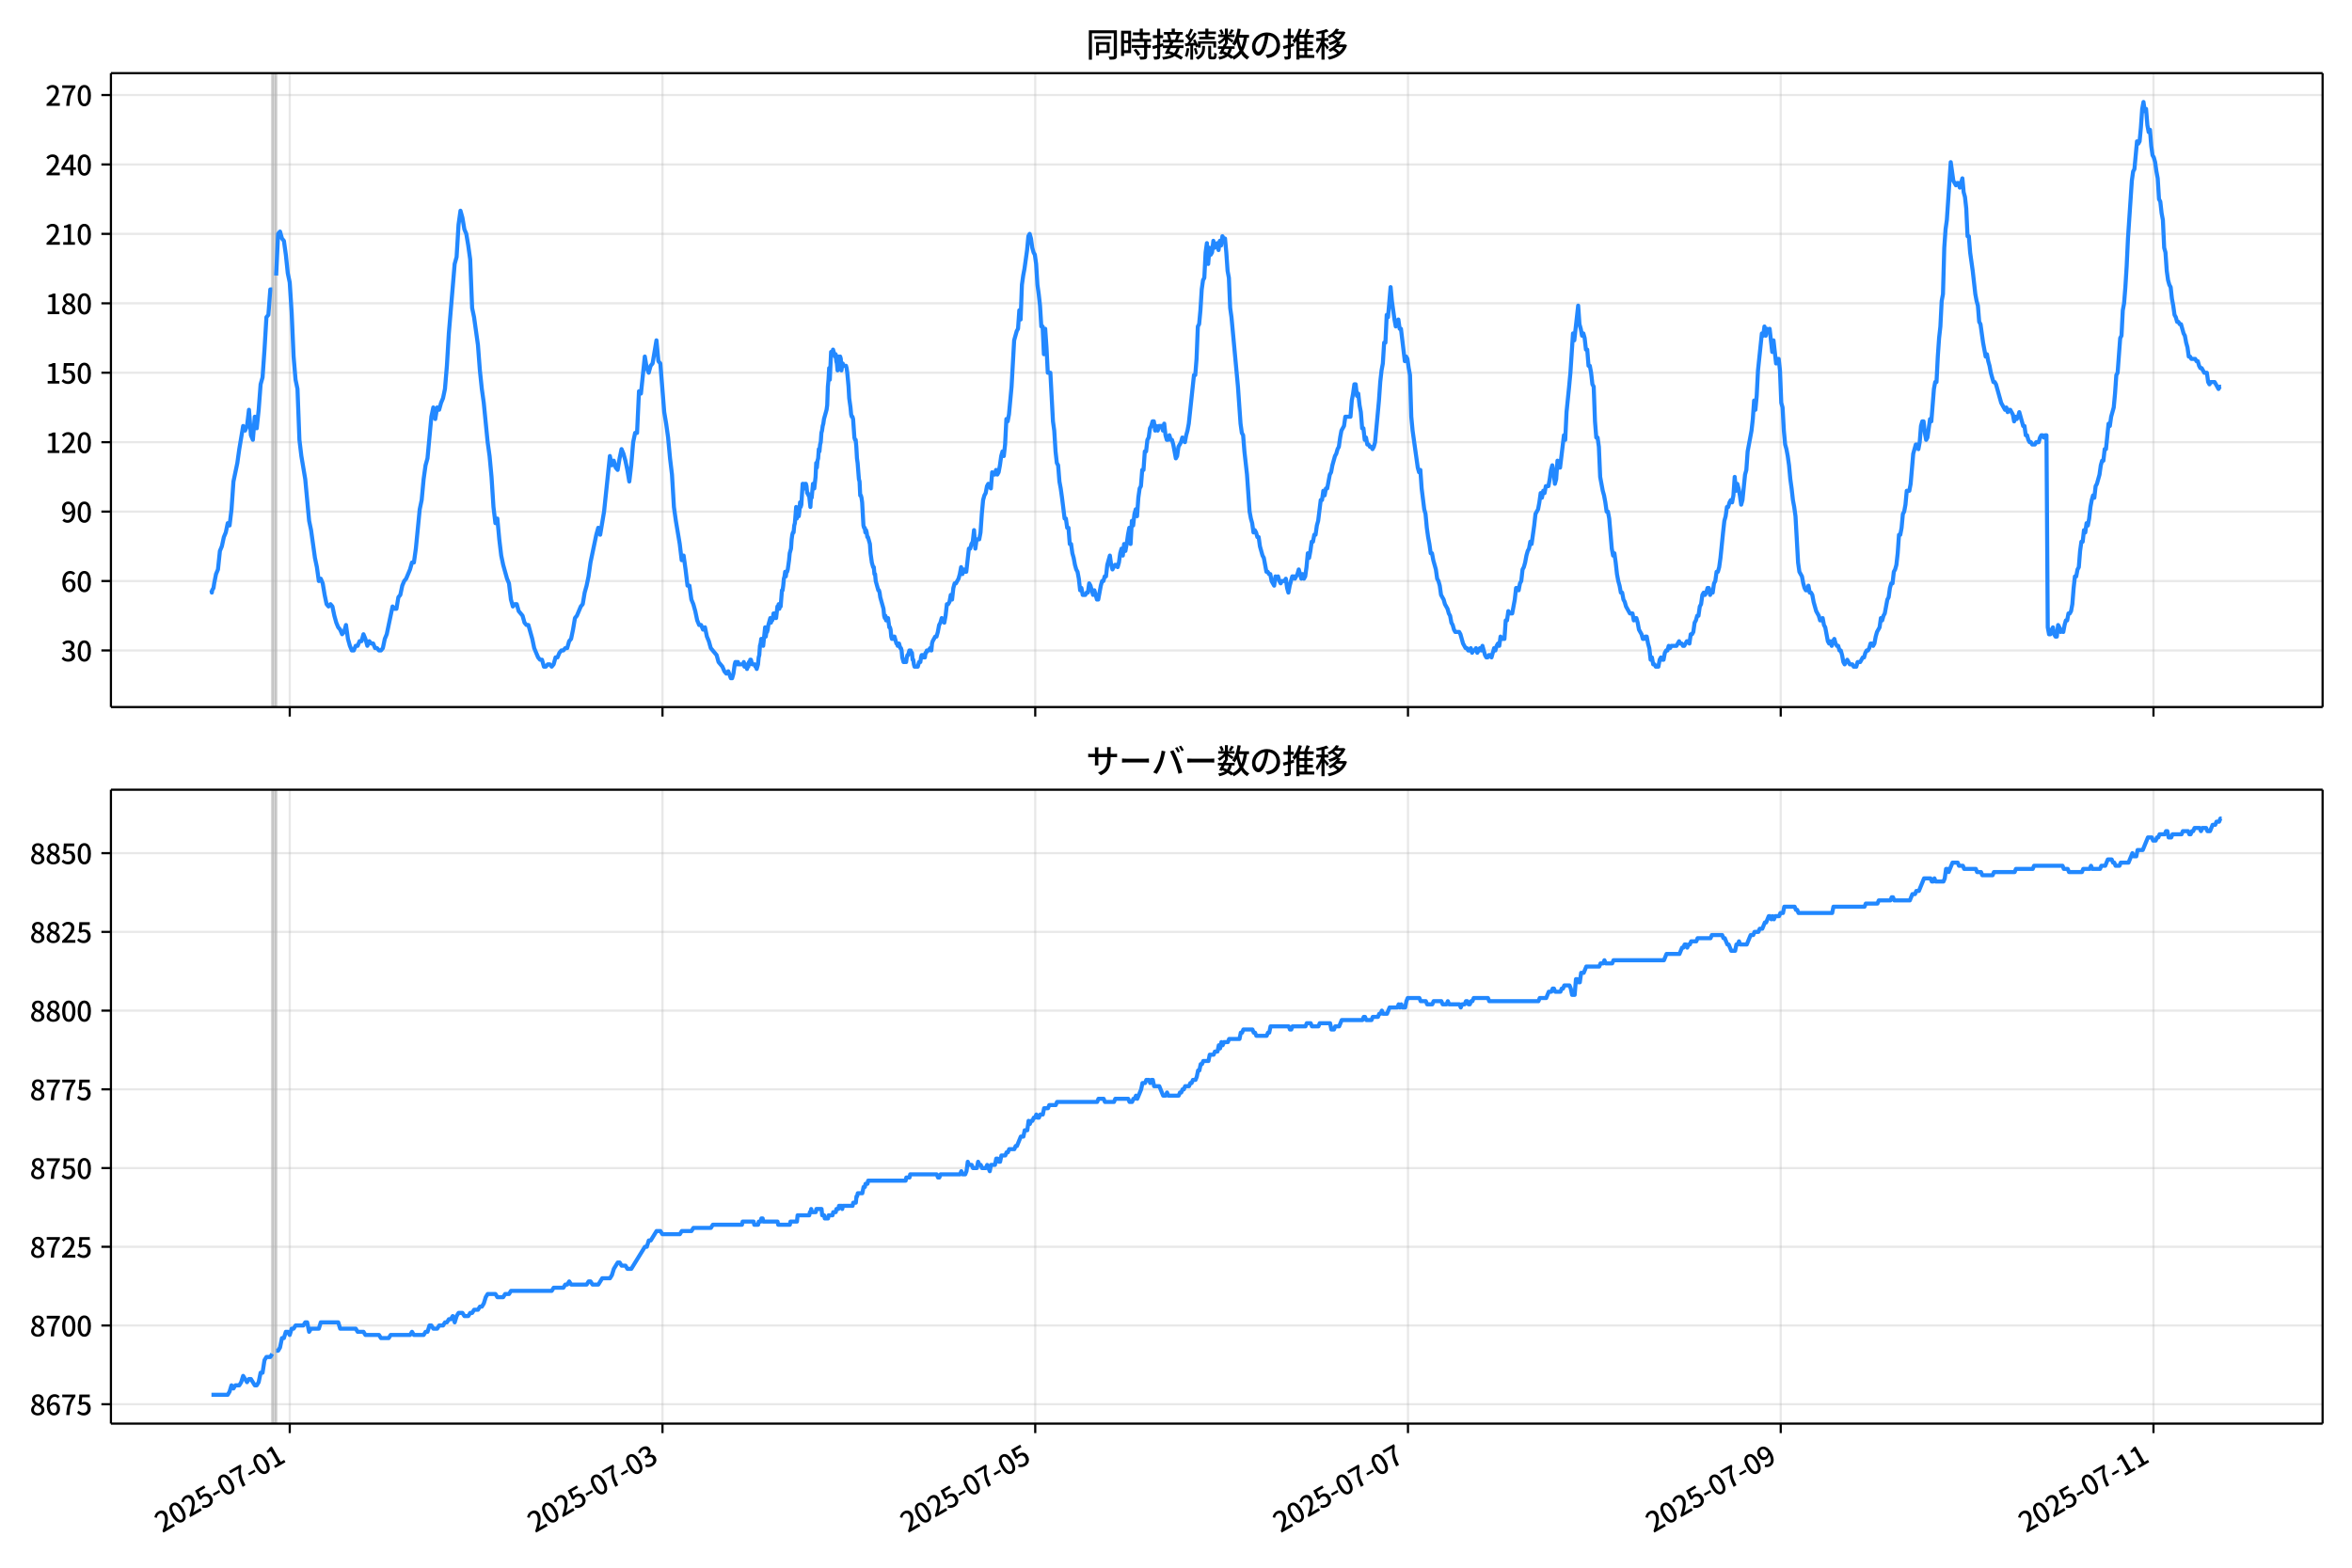 <!DOCTYPE svg  PUBLIC '-//W3C//DTD SVG 1.1//EN'  'http://www.w3.org/Graphics/SVG/1.1/DTD/svg11.dtd'>
<svg version="1.1" viewBox="0 0 864 576" xmlns="http://www.w3.org/2000/svg" xmlns:xlink="http://www.w3.org/1999/xlink">
 <defs>
  <style type="text/css">*{stroke-linejoin: round; stroke-linecap: butt}</style>
 </defs>
 <g id="aa">
  <g id="ab">
   <path d="m0 576h864v-576h-864z" fill="#fff"/>
  </g>
  <g id="ac">
   <g id="ad">
    <path d="m40.75 259.78h812.45v-232.9h-812.45z" fill="#fff"/>
   </g>
   <g id="ae">
    <path d="m100.02 259.78h1.426v-232.9h-1.426z" clip-path="url(#c)" fill="#808080" opacity=".3" stroke="#808080"/>
   </g>
   <g id="af">
    <g id="ag">
     <g id="ah">
      <path d="m106.44 259.78v-232.9" clip-path="url(#c)" fill="none" stroke="#b0b0b0" stroke-linecap="square" stroke-opacity=".3" stroke-width=".8"/>
     </g>
     <g id="ai">
      <defs>
       <path id="h" d="m0 0v3.5" stroke="#000" stroke-width=".8"/>
      </defs>
      <use x="106.437" y="259.778" stroke="#000000" stroke-width=".8" xlink:href="#h"/>
     </g>
    </g>
    <g id="aj">
     <g id="ak">
      <path d="m243.36 259.78v-232.9" clip-path="url(#c)" fill="none" stroke="#b0b0b0" stroke-linecap="square" stroke-opacity=".3" stroke-width=".8"/>
     </g>
     <g id="al">
      <use x="243.364" y="259.778" stroke="#000000" stroke-width=".8" xlink:href="#h"/>
     </g>
    </g>
    <g id="am">
     <g id="an">
      <path d="m380.29 259.78v-232.9" clip-path="url(#c)" fill="none" stroke="#b0b0b0" stroke-linecap="square" stroke-opacity=".3" stroke-width=".8"/>
     </g>
     <g id="ao">
      <use x="380.291" y="259.778" stroke="#000000" stroke-width=".8" xlink:href="#h"/>
     </g>
    </g>
    <g id="ap">
     <g id="aq">
      <path d="m517.22 259.78v-232.9" clip-path="url(#c)" fill="none" stroke="#b0b0b0" stroke-linecap="square" stroke-opacity=".3" stroke-width=".8"/>
     </g>
     <g id="ar">
      <use x="517.218" y="259.778" stroke="#000000" stroke-width=".8" xlink:href="#h"/>
     </g>
    </g>
    <g id="as">
     <g id="at">
      <path d="m654.14 259.78v-232.9" clip-path="url(#c)" fill="none" stroke="#b0b0b0" stroke-linecap="square" stroke-opacity=".3" stroke-width=".8"/>
     </g>
     <g id="au">
      <use x="654.145" y="259.778" stroke="#000000" stroke-width=".8" xlink:href="#h"/>
     </g>
    </g>
    <g id="av">
     <g id="aw">
      <path d="m791.07 259.78v-232.9" clip-path="url(#c)" fill="none" stroke="#b0b0b0" stroke-linecap="square" stroke-opacity=".3" stroke-width=".8"/>
     </g>
     <g id="ax">
      <use x="791.072" y="259.778" stroke="#000000" stroke-width=".8" xlink:href="#h"/>
     </g>
    </g>
   </g>
   <g id="ay">
    <g id="az">
     <g id="ba">
      <path d="m40.75 238.99h812.45" clip-path="url(#c)" fill="none" stroke="#b0b0b0" stroke-linecap="square" stroke-opacity=".3" stroke-width=".8"/>
     </g>
     <g id="bb">
      <defs>
       <path id="d" d="m0 0h-3.5" stroke="#000" stroke-width=".8"/>
      </defs>
      <use x="40.75" y="238.988" stroke="#000000" stroke-width=".8" xlink:href="#d"/>
     </g>
     <g id="bc">
      <!-- 30 -->
      <g transform="translate(22.35 242.97) scale(.1 -.1)">
       <defs>
        <path id="q" transform="scale(.016)" d="m1715-90q-371 0-656 90t-503 240q-217 150-377 323l359 474q211-205 479-359 269-153 634-153 269 0 467 92 199 93 311 266t112 423q0 256-125 451t-429 300q-304 106-835 106v551q467 0 732 105 266 106 384 291 119 186 119 423 0 307-192 489-192 183-531 183-269 0-503-119-233-118-438-316l-384 460q282 256 614 413 333 157 737 157 422 0 748-144 327-144 512-413 186-269 186-659 0-403-221-685-221-281-592-422v-26q269-70 490-227t349-400 128-557q0-422-215-726-214-304-573-468-358-163-787-163z"/>
        <path id="a" transform="scale(.016)" d="m1830-90q-460 0-806 275-346 276-535 823-188 547-188 1366 0 820 188 1357 189 538 535 803 346 266 806 266 461 0 800-269 340-269 528-803 189-534 189-1354 0-819-189-1366-188-547-528-823-339-275-800-275zm0 589q237 0 422 185 186 186 288 599 103 413 103 1091 0 679-103 1082-102 403-288 582-185 180-422 180-236 0-422-180-186-179-292-582-105-403-105-1082 0-678 105-1091 106-413 292-599 186-185 422-185z"/>
       </defs>
       <use xlink:href="#q"/>
       <use transform="translate(57)" xlink:href="#a"/>
      </g>
     </g>
    </g>
    <g id="bd">
     <g id="be">
      <path d="m40.75 213.48h812.45" clip-path="url(#c)" fill="none" stroke="#b0b0b0" stroke-linecap="square" stroke-opacity=".3" stroke-width=".8"/>
     </g>
     <g id="bf">
      <use x="40.75" y="213.479" stroke="#000000" stroke-width=".8" xlink:href="#d"/>
     </g>
     <g id="bg">
      <!-- 60 -->
      <g transform="translate(22.35 217.46) scale(.1 -.1)">
       <defs>
        <path id="p" transform="scale(.016)" d="m1971-90q-339 0-634 144-294 144-518 435-224 292-352 733-128 442-128 1044 0 678 147 1161 148 483 397 784 250 301 570 445t665 144q397 0 688-147 292-147 490-359l-403-448q-128 154-327 253-198 99-409 99-307 0-567-182-259-182-413-605-153-422-153-1145 0-608 115-1002t326-589q212-195 493-195 212 0 375 121 163 122 259 343t96 522q0 300-90 511-89 212-259 320-169 109-419 109-211 0-451-134t-458-461l-25 538q134 192 313 323t374 201q196 71 375 71 397 0 694-163 298-163 467-490 170-326 170-825 0-468-195-817-195-348-512-544-317-195-701-195z"/>
       </defs>
       <use xlink:href="#p"/>
       <use transform="translate(57)" xlink:href="#a"/>
      </g>
     </g>
    </g>
    <g id="bh">
     <g id="bi">
      <path d="m40.75 187.97h812.45" clip-path="url(#c)" fill="none" stroke="#b0b0b0" stroke-linecap="square" stroke-opacity=".3" stroke-width=".8"/>
     </g>
     <g id="bj">
      <use x="40.75" y="187.97" stroke="#000000" stroke-width=".8" xlink:href="#d"/>
     </g>
     <g id="bk">
      <!-- 90 -->
      <g transform="translate(22.35 191.95) scale(.1 -.1)">
       <defs>
        <path id="o" transform="scale(.016)" d="m1562-90q-410 0-708 150-297 151-502 356l403 461q141-160 346-256t422-96q224 0 425 102 202 103 352 333 151 230 237 614 87 384 87 941 0 589-115 970t-323 563-496 182q-205 0-372-118-166-118-262-336t-96-525q0-301 86-512 87-211 259-323 173-112 417-112 224 0 460 141 237 141 448 461l32-544q-134-180-313-314t-371-208-384-74q-391 0-689 166-297 167-467 496-169 330-169 823 0 467 195 816t515 541 698 192q339 0 636-138 298-137 519-419 221-281 349-710t128-1018q0-691-141-1187t-391-807q-249-310-563-461-313-150-652-150z"/>
       </defs>
       <use xlink:href="#o"/>
       <use transform="translate(57)" xlink:href="#a"/>
      </g>
     </g>
    </g>
    <g id="bl">
     <g id="bm">
      <path d="m40.75 162.46h812.45" clip-path="url(#c)" fill="none" stroke="#b0b0b0" stroke-linecap="square" stroke-opacity=".3" stroke-width=".8"/>
     </g>
     <g id="bn">
      <use x="40.75" y="162.461" stroke="#000000" stroke-width=".8" xlink:href="#d"/>
     </g>
     <g id="bo">
      <!-- 120 -->
      <g transform="translate(16.65 166.45) scale(.1 -.1)">
       <defs>
        <path id="k" transform="scale(.016)" d="m544 0v608h1037v3277h-845v467q333 58 579 147 247 90 451 218h557v-4109h915v-608h-2694z"/>
        <path id="b" transform="scale(.016)" d="m282 0v429q697 621 1164 1136 468 515 701 956 234 442 234 826 0 256-87 451-86 196-262 301-176 106-445 106-275 0-506-151-230-150-422-368l-416 410q301 333 637 518 336 186 803 186 429 0 749-176t496-493 176-745q0-455-224-919t-615-935q-390-470-889-950 186 20 394 36t374 16h1184v-634h-3046z"/>
       </defs>
       <use xlink:href="#k"/>
       <use transform="translate(57)" xlink:href="#b"/>
       <use transform="translate(114)" xlink:href="#a"/>
      </g>
     </g>
    </g>
    <g id="bp">
     <g id="bq">
      <path d="m40.75 136.95h812.45" clip-path="url(#c)" fill="none" stroke="#b0b0b0" stroke-linecap="square" stroke-opacity=".3" stroke-width=".8"/>
     </g>
     <g id="br">
      <use x="40.75" y="136.952" stroke="#000000" stroke-width=".8" xlink:href="#d"/>
     </g>
     <g id="bs">
      <!-- 150 -->
      <g transform="translate(16.65 140.94) scale(.1 -.1)">
       <defs>
        <path id="g" transform="scale(.016)" d="m1715-90q-365 0-653 90t-506 237q-217 147-383 307l352 480q134-134 294-246t361-183q202-70 452-70 262 0 473 118 212 119 333 346 122 227 122 541 0 460-247 716-246 256-649 256-224 0-384-64t-365-198l-365 237 141 2240h2387v-627h-1747l-109-1204q154 77 307 118 154 42 340 42 397 0 723-160t518-490q192-329 192-847 0-519-224-887t-586-560q-361-192-777-192z"/>
       </defs>
       <use xlink:href="#k"/>
       <use transform="translate(57)" xlink:href="#g"/>
       <use transform="translate(114)" xlink:href="#a"/>
      </g>
     </g>
    </g>
    <g id="bt">
     <g id="bu">
      <path d="m40.75 111.44h812.45" clip-path="url(#c)" fill="none" stroke="#b0b0b0" stroke-linecap="square" stroke-opacity=".3" stroke-width=".8"/>
     </g>
     <g id="bv">
      <use x="40.75" y="111.443" stroke="#000000" stroke-width=".8" xlink:href="#d"/>
     </g>
     <g id="bw">
      <!-- 180 -->
      <g transform="translate(16.65 115.43) scale(.1 -.1)">
       <defs>
        <path id="i" transform="scale(.016)" d="m1830-90q-441 0-787 163-345 164-547 448-202 285-202 650 0 314 122 557t314 419 403 291v32q-256 186-442 458-185 272-185 643 0 365 176 640t480 425q304 151 694 151 410 0 704-160t457-439q164-278 164-649 0-237-96-448t-234-381q-137-169-291-278v-32q218-115 397-285 179-169 288-406t109-557q0-346-189-628-189-281-532-448-342-166-803-166zm314 2708q205 198 310 419 106 221 106 464 0 211-83 384t-247 272q-163 99-393 99-288 0-480-183-192-182-192-502 0-256 134-429 135-172 359-294t486-230zm-294-2170q236 0 418 89 183 90 285 253 103 164 103 388 0 211-90 367-89 157-246 272-157 116-368 215t-454 195q-244-173-398-426-153-252-153-553 0-237 118-416 119-179 324-282 205-102 461-102z"/>
       </defs>
       <use xlink:href="#k"/>
       <use transform="translate(57)" xlink:href="#i"/>
       <use transform="translate(114)" xlink:href="#a"/>
      </g>
     </g>
    </g>
    <g id="bx">
     <g id="by">
      <path d="m40.75 85.933h812.45" clip-path="url(#c)" fill="none" stroke="#b0b0b0" stroke-linecap="square" stroke-opacity=".3" stroke-width=".8"/>
     </g>
     <g id="bz">
      <use x="40.75" y="85.933" stroke="#000000" stroke-width=".8" xlink:href="#d"/>
     </g>
     <g id="ca">
      <!-- 210 -->
      <g transform="translate(16.65 89.919) scale(.1 -.1)">
       <use xlink:href="#b"/>
       <use transform="translate(57)" xlink:href="#k"/>
       <use transform="translate(114)" xlink:href="#a"/>
      </g>
     </g>
    </g>
    <g id="cb">
     <g id="cc">
      <path d="m40.75 60.424h812.45" clip-path="url(#c)" fill="none" stroke="#b0b0b0" stroke-linecap="square" stroke-opacity=".3" stroke-width=".8"/>
     </g>
     <g id="cd">
      <use x="40.75" y="60.424" stroke="#000000" stroke-width=".8" xlink:href="#d"/>
     </g>
     <g id="ce">
      <!-- 240 -->
      <g transform="translate(16.65 64.41) scale(.1 -.1)">
       <defs>
        <path id="x" transform="scale(.016)" d="m2170 0v3072q0 192 12 457 13 266 20 458h-26q-90-179-183-365-92-185-195-364l-921-1415h2579v-576h-3328v493l1875 2957h858v-4717h-691z"/>
       </defs>
       <use xlink:href="#b"/>
       <use transform="translate(57)" xlink:href="#x"/>
       <use transform="translate(114)" xlink:href="#a"/>
      </g>
     </g>
    </g>
    <g id="cf">
     <g id="cg">
      <path d="m40.75 34.915h812.45" clip-path="url(#c)" fill="none" stroke="#b0b0b0" stroke-linecap="square" stroke-opacity=".3" stroke-width=".8"/>
     </g>
     <g id="ch">
      <use x="40.75" y="34.915" stroke="#000000" stroke-width=".8" xlink:href="#d"/>
     </g>
     <g id="ci">
      <!-- 270 -->
      <g transform="translate(16.65 38.901) scale(.1 -.1)">
       <defs>
        <path id="f" transform="scale(.016)" d="m1235 0q32 646 109 1187t224 1024 384 941 576 938h-2208v627h3027v-455q-409-512-665-989-256-476-397-969t-205-1053-90-1251h-755z"/>
       </defs>
       <use xlink:href="#b"/>
       <use transform="translate(57)" xlink:href="#f"/>
       <use transform="translate(114)" xlink:href="#a"/>
      </g>
     </g>
    </g>
   </g>
   <g id="cj">
    <path d="m77.68 216.88.136.85.12-.85.494-.85.252-1.701.673-3.401.712-1.701.716-6.802.712-1.701.739-3.401.71-1.701.715-3.401.672.85.713-5.952.713-10.204 1.426-6.802.713-5.102 1.426-8.503.713 1.701.713-1.701.713-5.952.713 9.353.713 1.701.713-8.503.713 4.252.713-6.802.713-9.353.713-2.551.713-10.204.713-11.904.713-.85.713-9.353h.713m1.426-5.102.713-15.305.713-.85.713 2.551.713.85.713 5.102.713 6.802.713 3.401.713 11.054.713 16.156.713 8.503.713 3.401.713 18.707.713 5.952 1.426 8.503 1.426 15.305.713 3.401 1.426 10.204.713 3.401.713 5.102.713-.85.713 1.701.713 4.252.713 3.401.713.85.713-.85.713.85.713 3.401.713 2.551.713 1.701.713.85.713 1.701.713-.85.713-2.551.713 5.102.713 2.551.713 1.701h.713l.713-1.701h.713l.713-1.701h.713l.713-2.551.713 1.701.713 2.551.713-1.701.713.85h.713l.713 1.701h.713l.713.85h.713l.713-.85.713-3.401.713-1.701 2.139-10.204.713.85h.713l.713-4.252.713-.85.713-3.401.713-1.701.713-.85 1.426-3.401.713-2.551h.713l.713-5.102 1.426-14.455.713-3.401.713-7.653.713-5.102.713-2.551 1.426-15.305.713-3.401.713 4.252.713-4.252.713.85.713-2.551.713-1.701.713-3.401.713-8.503.713-11.904 2.139-25.509.713-2.551.713-11.904.713-5.102.713 2.551.713 4.252.713 1.701.713 4.252.713 5.102.713 17.856.713 3.401 1.426 10.204.713 9.353.713 6.802.713 5.102 1.426 14.455.713 5.102.713 7.653.713 11.054.713 5.952.713-1.701.713 7.653.713 5.952.713 3.401 1.426 5.102.713 1.701.713 5.952.713 2.551.713-.85h.713l.713 2.551 1.426 1.701.713 2.551.713.85h.713l1.426 5.102.713 3.401 1.426 3.401.713.85h.713l.713 2.551h.713l.713-.85h.713l.713.85.713-.85.713-2.551h.713l.713-1.701.713-.85h.713l.713-.85h.713l.713-2.551.713-.85.713-3.401.713-4.252.713-.85 1.426-3.401.713-.85.713-4.252.713-2.551.713-3.401.713-5.102 2.139-10.204.713-2.551.713 2.551 1.426-8.503 2.139-20.407.713 3.401.713-1.701.713 2.551.713.85.713-4.252.713-3.401.713 1.701.713 2.551.713 3.401.713 4.252.713-5.952.713-8.503.713-3.401h.713l.713-15.305.713.85 1.426-13.605.713 4.252.713 1.701.713-2.551.713-.85 1.426-8.503.713 7.653.713.85 1.426 17.856.713 4.252.713 5.102.713 7.653.713 5.952.713 11.904.713 5.102 1.426 8.503.713 5.952.713-1.701.713 5.102.713 5.952h.713l.713 5.102.713 1.701.713 2.551.713 3.401.713 1.701h.713l.713 1.701.713-.85.713 3.401.713 1.701.713 2.551 2.139 2.551.713 2.551 1.426 1.701.713 1.701.713.85.713-.85.951 2.551h.475l.475-1.701.475-3.401.238-.85h.475l.238.85.238-.85.238.85h1.664l.238-.85.238 1.701h.238l.238-.85.475 1.701.238-.85h.238l.238-1.701.238.85.238-1.701h.238l.475 1.701h.951l.238.85h.238l.238.85.475-1.701.238-2.551.238-.85.238-3.401.238-.85.238-1.701h.475l.238 2.551.713-6.802.238 3.401.238-1.701h.238l.238-.85.238-1.701.713-2.551.238 1.701.238-.85h.238l.238-.85.238-1.701h.475l.238 1.701h.238l.475-4.252h.238l.238-.85.238 1.701.238-1.701.238.85.475-5.952h.238l.238-1.701.238-2.551.238-.85.238-1.701.238 1.701.238-1.701h.238l.238-.85.475-3.401.238-2.551.475-1.701.238-3.401.238-1.701.238-.85h.238l.238-2.551.238-.85.475-5.952.238 4.252.238-2.551h.238l.238 1.701.238-1.701.238-3.401.238 1.701.238-.85.475-7.653h.238l.475 1.701.238-1.701h.238l.238.85.238 2.551h.238l.238.85h.238l.475 4.252.238-4.252.238.85.475-5.102.475 1.701.475-4.252.238-5.102.238 1.701.238-2.551.238-.85.238-3.401.238.85.238-2.551.238-.85.238-3.401.238-.85.238-1.701.238-.85.238-1.701.951-3.401.238-1.701.238-6.802.238-2.551.238-4.252.238 4.252.475-10.204h.238l.238.85.238-1.701.713 2.551.238-.85.238 2.551.238.85.238 2.551.238-5.102.238 1.701.238.85.238-2.551.238.85.238 4.252.238-1.701.238-.85.238.85h.951l.238.85.238 1.701.475 5.102.238 4.252.475 3.401.238 2.551.238.85h.238l.238.85.475 6.802.238.85h.238l.238 2.551.238 4.252.238 1.701.475 5.952.238.85.238 5.102h.238l.238.85.238 1.701.475 8.503.238.85h.238l.238 1.701.238-.85.238.85.238 1.701h.238l.713 2.551.238 3.401.475 3.401.475 1.701h.238l.238 2.551h.238l.238 2.551.951 3.401h.238l.238.85.238 1.701 1.189 4.252.238 2.551.238.85.238-.85.238 1.701.238-.85h.475l.475 3.401h.238l.238.85.238 2.551.238.85h.475l.238-.85h.238l.713 2.551h.238l.238.85.238-.85h.238l.475 1.701h.238l.238.85.238 2.551.475 1.701h.475l.238-.85.238.85.238-1.701.238-.85h.238l.475-1.701.238.85.238-.85.238.85h.238l.238 2.551h.238l.238 1.701.238.85h1.189l.475-1.701h.475l.238-1.701.238-.85h.475l.238.85h.475l.238-1.701h.238l.238-.85h.713l.475-.85.475.85.238-2.551.238-.85.951-1.701h.475l.475-1.701.475-2.551.475-.85.475-1.701.951 1.701.475-2.551.475-4.252h.475l.475-.85.475-2.551.475 1.701.475-4.252.475-1.701h.475l.951-1.701.475-1.701.475-2.551.475 2.551.475-1.701.475.85h.475l.951-8.503h.475l.475-1.701.475-.85.475-4.252.475 6.802.475-3.401h.951l.475-2.551.475-6.802.475-5.102.475-1.701.475-.85.475-2.551.475-.85.951 1.701.475-5.952.475.85h.475l.475-1.701.475 1.701.475-.85.475-2.551.475-3.401.475-1.701.475 1.701.475-4.252.475-9.353.475.85.475-2.551.951-10.204.951-17.006.951-3.401.475-.85.475-6.802.475 3.401.475-12.755.475-3.401.475-2.551.951-6.802.475-5.102.475-.85.475 1.701.475 3.401.475 1.701.475.85.475 3.401.475 7.653.475 3.401.475 4.252.475 7.653h.475l.475 10.204.475-9.353.475 6.802.475 9.353h.951l.951 17.856.475 3.401.475 7.653.475 4.252.475.85.475 5.952.475 2.551.475 3.401.951 7.653h.475l.475 3.401h.475l.475 5.952h.475l.475 3.401.475 1.701.475 2.551.475 1.701.475.85.475 2.551.475 4.252.475-.85.475 2.551h.951l.475-.85h.475l.475-3.401.475.85.951 3.401.475-1.701.951 3.401h.475l.951-5.102.475-1.701h.475l.475-1.701h.475l.475-4.252.951-3.401.475 3.401.475 1.701.951-1.701h.475l.475.85.475-1.701.475-3.401.475-1.701.475 2.551.475-4.252.475 2.551.475-2.551.475-3.401.475-2.551.475 5.952.475-8.503.475 1.701.475-4.252.475-1.701.475 2.551.475-6.802.475-3.401.475-.85.475-5.952h.475l.475-6.802h.475l.475-4.252.475-.85.475-3.401.475-.85.475-1.701h.475l.475 3.401.475-1.701.475 1.701.475-1.701h.951l.475 1.701.475-2.551.475 4.252.475 1.701h.475l.475-1.701.475 1.701h.475l.475 1.701.951 5.102.475-.85.475-3.401.951-1.701.475-1.701.951 1.701.475-2.551.475-1.701.475-2.551 1.902-17.856h.475l.475-5.952.475-11.904.475-.85.475-5.102.475-7.653.475-3.401.475-.85.475-9.353.475-3.401.475 7.653.475-5.952.475 2.551.475-.85.475-4.252.475 2.551.951-1.701.475 2.551.475-3.401.475 1.701.475-3.401.475.85h.475l.475 5.102.475 6.802.475 2.551.475 11.054.475 3.401 2.377 25.509.951 13.605.475 3.401.475.85.475 5.952.951 8.503.951 13.605.475 2.551.475 1.701.475 3.401.475-.85.475.85.475 1.701h.475l.475 3.401.951 3.401.475.85.951 5.102h.475l.475.85h.475l.475 2.551.951 1.701.475-3.401.475.85.475-.85.475 1.701.475.85.475-.85h.951l.475-.85.475 3.401.475 1.701.475-2.551.951-3.401h.475l.475.85.951-1.701.475-1.701.951 3.401.475-1.701.475 1.701.475-.85.475-3.401.475-5.102.475 1.701.475-2.551.475-3.401h.475l.475-2.551h.475l.475-3.401.475-1.701.951-7.653h.475l.475-3.401.475 1.701.475-2.551h.475l.951-5.102.475-.85.475-2.551.951-3.401.475-.85.475-1.701.475-.85.475-3.401.475-2.551.951-1.701.475-3.401h1.902l.475-5.952.475-2.551.475-3.401h.475l.475 4.252.475-.85.475 4.252.475 2.551.475 5.952h.475l.475 4.252.475-.85.475 2.551h.475l.475.85h.475l.475.85.475-.85.475-1.701 1.426-15.305.475-6.802.475-4.252.475-2.551.475-7.653h.475l.475-10.204.475.85.951-11.054.475 5.102.951 6.802.475 2.551.475-.85.475-1.701.475 3.401h.475l1.426 11.904.475-1.701.475.85.475 3.401.475 2.551.475 15.305.475 5.102 1.902 13.605.475 1.701.475-.85.475 6.802.951 7.653.475 1.701.475 5.102.475 3.401.475 2.551.475 3.401h.475l.475 2.551.951 3.401.475 3.401.475.85.475 1.701.475 3.401.951 1.701.475 1.701.951 1.701.475 1.701.475.85.475 2.551.475.85.475 1.701.475.85h1.426l.475.85.951 3.401.951 1.701h.475l.475.85h.475l.475-.85.475 1.701.475-.85h.475l.475-.85.475 1.701.951-1.701.475.85.475-1.701.951 3.401.475.85h.475l.475-.85h.475l.475.85.951-3.401.475.85.475-1.701.475-.85.475.85.475-3.401.475.85h.951l.475-6.802h.475l.475-3.401.475.85h.951l.951-5.102.475-4.252h.475l.475.85.475-2.551.475-.85.475-4.252.475-.85.475-1.701.475-2.551.475-1.701.475-.85.475-2.551.475.85.951-6.802.475-4.252.951-1.701.475-2.551.475-3.401.475 1.701.475-2.551.475.85.475-2.551h.951l.475-2.551.475-3.401.475-1.701.475 2.551.475 4.252.475-1.701.475-6.802.475 2.551h.475l1.426-11.904.475 1.701.475-10.204.951-9.353.475-5.102.951-14.455.475 2.551 1.426-12.755.475 6.802.475 1.701.475 2.551.475-.85.475 1.701.475 4.252h.475l.475 5.952h.475l.475 2.551.475 4.252.475.85.475 12.755.475 5.952h.475l.475 3.401.475 11.054.951 5.102.475 1.701.475 2.551.475 3.401h.475l.475 2.551.951 11.054.475 2.551.475-.85.475 3.401.475 4.252.475 2.551.475 1.701.475 2.551h.475l.475 2.551.475.85.475 1.701 1.426 2.551h.951l.475 2.551.475-.85h.475l.475 1.701.475 2.551.951 1.701.475 1.701h.475l.475-.85h.475l.475 2.551.475 1.701.475 4.252.475-.85.475 2.551h.475l.475.85h.951l.475-2.551.475-.85.475.85h.475l.475-2.551.475-.85h.475l.475-1.701.475.85.475-.85h1.902l.951-1.701.475.85h.475l.475.85h.475l.951-1.701h.475l.475.85.475-3.401h.475l.475-.85.475-3.401.475-.85.475-1.701h.475l.475-3.401.475-.85.475-3.401.475-.85.475.85.475-.85.475-1.701h.475l.475 2.551.475-1.701.475.85.475-3.401.475-.85.475-3.401h.475l.475-1.701.475-3.401.951-9.353.475-4.252.475-1.701.475-3.401h.475l.475-1.701.475-.85.475.85.475-2.551.475-6.802.475 5.102.475-2.551.475 1.701.475 2.551.475 3.401.475-1.701.951-9.353.475-1.701.475-6.802 1.426-7.653.475-4.252.475-6.802.475 3.401.475-5.102.475-9.353 1.426-13.605.475.85.475-3.401.475 3.401.475-2.551.475.85.475-.85.951 8.503.475-4.252.951 8.503.475-1.701h.475l.475 4.252.475 11.904.475 1.701.475 8.503.475 5.102.475 1.701.475 2.551.475 3.401.475 5.102.475 3.401.475 4.252.475 2.551.475 3.401.951 17.006.475 3.401.951 1.701.475 2.551.475 1.701.475.85h.475l.475-1.701.475 2.551h.475l.475.85.475 2.551.951 3.401.951 1.701.475 1.701h.475l.475-.85.475 2.551.475.85.951 5.102.475.85.475-.85.475 1.701.475-1.701.475-.85.475 1.701.475.85h.475l.475 1.701h.475l.475 1.701.475 2.551.475.85.951-1.701.951 1.701h.951l.475.85h.951l.475-1.701h.951l.951-1.701h.475l.475-1.701.475-.85h.475l.475-.85.475-1.701h.475l.475.85.475-.85.475-2.551.475-1.701.951-1.701.475-3.401.475.85.475-1.701.475-.85.951-5.102.475-.85.475-3.401.475-1.701h.475l.475-4.252.475-.85.475-1.701.475-4.252.475-6.802h.475l.475-2.551.475-5.102.475-.85.475-2.551.475-5.102h.951l.475-2.551.951-11.054.951-3.401h.475l.475 1.701.475-2.551.475-5.952.475-1.701h.475l.475 4.252.475 2.551.475-.85.951-6.802.475.85.951-11.904.475-2.551h.475l.475-9.353.475-6.802.475-4.252.475-9.353.475-2.551.475-17.006.475-6.802.475-3.401 1.426-21.258.951 6.802.951 1.701.475-.85h.475l.475 1.701.951-3.401.475 5.102.475 1.701.475 4.252.475 10.204h.475l.475 5.952.951 6.802.951 8.503.475 2.551.475 1.701.475 5.952.475.85.951 6.802.951 5.102.475-.85.475 2.551.475 1.701.475 2.551.951 3.401h.475l.475.85 1.902 6.802 1.426 2.551.475-.85.475 1.701.475-.85h.475l.951 1.701.475 2.551.475-1.701.475.85.475-.85.475-1.701 1.426 5.102h.475l.475 3.401h.475l.475 1.701.475.85h.475l.475.85h.951l.475-.85h.951l.475-1.701.475-.85h.475l.475.85.475-.85h.475l.475 70.575.475 2.551h.475l.475-1.701.475-.85.475 2.551.475.85h.475l.475-4.252.475.85.475 1.701.475-.85.475.85.475-2.551.475-1.701h.475l.475-2.551h.475l.475-.85.475-2.551.475-5.952.475-4.252h.475l.475-2.551.475-.85.475-5.952.475-3.401h.475l.475-4.252.475.85.475-3.401.475.85.475-2.551.475-4.252.475-2.551.475-1.701.475.85.475-4.252.475-.85.951-3.401.475-3.401.475-1.701h.475l.475-4.252h.475l.951-9.353.475.85.475-3.401.951-3.401.475-5.102.475-6.802.475-.85.951-12.755.475-.85.475-9.353.475-2.551.475-5.952.475-7.653.475-10.204 1.426-21.258.475-3.401.475-.85.951-10.204.475.85.475-.85.475-5.102.475-6.802.475-2.551.475 3.401.475-.85.475 5.952.475 2.551.475-.85.475 5.952.475 3.401.475.85.475 1.701.475 3.401.475 2.551.475 7.653.475.85.475 4.252.475 2.551.475 10.204.475 1.701.475 6.802.475 3.401.475 1.701.475.85.475 4.252.475 2.551.475 3.401.475.85.475 1.701h.475l.475.85h.475l.951 3.401.475.85.475 2.551.475 1.701.475 3.401h.475l.475.85h1.426l.475.85h.475l.475 1.701.475.85h.475l.951 1.701h.951l.475 3.401.475.85.475-.85h1.426l1.426 2.551.475-.85h.475v0" clip-path="url(#c)" fill="none" stroke="#28f" stroke-linecap="square" stroke-width="1.5"/>
   </g>
   <g id="ck">
    <path d="m40.75 259.78v-232.9" fill="none" stroke="#000" stroke-linecap="square" stroke-width=".8"/>
   </g>
   <g id="cl">
    <path d="m853.2 259.78v-232.9" fill="none" stroke="#000" stroke-linecap="square" stroke-width=".8"/>
   </g>
   <g id="cm">
    <path d="m40.75 259.78h812.45" fill="none" stroke="#000" stroke-linecap="square" stroke-width=".8"/>
   </g>
   <g id="cn">
    <path d="m40.75 26.88h812.45" fill="none" stroke="#000" stroke-linecap="square" stroke-width=".8"/>
   </g>
   <g id="co">
    <!-- 同時接続数の推移 -->
    <g transform="translate(398.98 20.88) scale(.12 -.12)">
     <defs>
      <path id="w" transform="scale(.016)" d="m1587 3936h3232v-518h-3232v518zm320-1114h557v-2534h-557v2534zm301 0h2291v-2086h-2291v512h1734v1069h-1734v505zm-1683 2260h5113v-570h-4524v-5056h-589v5626zm4768 0h595v-4896q0-250-67-397t-227-218q-160-77-426-96t-675-19q-13 83-45 192t-77 218q-45 108-89 185 281-13 527-13 247 0 330 0 83 7 118 42 36 35 36 112v4890z"/>
      <path id="u" transform="scale(.016)" d="m2714 4672h3238v-525h-3238v525zm-244-1235h3712v-538h-3712v538zm20-1184h3635v-531h-3635v531zm1523 3155h595v-2310h-595v2310zm832-2451h589v-2823q0-230-61-364-61-135-227-199-167-70-423-86t-633-16q-20 121-78 285-57 163-121 284 275-6 509-9t310-3q77 6 106 28 29 23 29 93v2810zm-2023-1677 487 282q153-160 313-352t294-381q135-189 206-343l-519-313q-64 153-189 348-124 196-278 394-154 199-314 365zm-2086 3718h1619v-4281h-1619v544h1056v3187h-1056v550zm32-1843h1293v-537h-1293v537zm-320 1843h563v-4832h-563v4832z"/>
      <path id="v" transform="scale(.016)" d="m3866 5408h614v-870h-614v870zm-1479-653h3597v-518h-3597v518zm-230-1485h4e3v-518h-4e3v518zm825 922 519 102q64-160 121-342 58-182 96-352 39-170 45-304l-544-128q-6 134-42 313-35 180-83 365-48 186-112 346zm1856 109 589-71q-96-275-202-557-105-281-195-486l-518 77q58 147 122 329 64 183 118 372t86 336zm-2643-2106h3943v-518h-3943v518zm1408 685 602-115q-167-371-362-784t-390-797-362-685l-525 179q160 288 346 666t368 784 323 752zm-659-2157 358 403q352-102 733-240 381-137 752-304 371-166 697-336 327-169 558-329l-384-461q-218 160-532 336-313 176-685 345-371 170-755 323-384 154-742 263zm1894 1114 583-71q-122-550-353-944-230-393-604-662t-922-435q-547-167-1296-269-25 128-93 269-67 141-137 230 678 64 1168 192t819 349q330 221 531 550 202 330 304 791zm-4684 217q396 90 953 240 557 151 1120 311l77-544q-525-154-1053-311-528-156-963-284l-134 588zm121 2093h1965v-563h-1965v563zm819 1248h576v-5229q0-236-51-374t-192-208q-141-77-355-99-214-23-541-16-13 115-64 288t-109 294q205-6 381-6t234 0q64 0 92 28 29 29 29 93v5229z"/>
      <path id="t" transform="scale(.016)" d="m4058 5408h595v-1798h-595v1798zm-1415-563h3443v-499h-3443v499zm231-992h3008v-499h-3008v499zm-224-877h3475v-1203h-531v729h-2432v-729h-512v1203zm1964-877h551v-1881q0-122 22-157 23-35 106-35 25 0 92 0 68 0 135 0t99 0q51 0 83 54t45 224 19 515q90-70 234-131t259-93q-19-429-83-662-64-234-183-326-118-93-316-93-39 0-103 0t-134 0-138 0q-67 0-99 0-237 0-365 64t-176 218q-48 153-48 422v1881zm-1164-6h550v-455q0-243-48-528-48-284-186-579-137-294-409-572-272-279-727-503-70 90-192 208-121 118-230 195 416 205 665 438 250 234 371 474 122 240 164 467 42 228 42 413v442zm-2240 3309 524-192q-121-244-259-503-137-259-275-496t-259-416l-410 173q122 186 246 438 125 253 240 515 116 263 193 481zm716-743 500-230q-224-359-496-756-272-396-548-764-275-368-518-650l-358 205q179 211 377 483 199 272 387 569 189 298 358 592 170 295 298 551zm-1721-665 307 403q166-154 339-340 173-185 320-364t224-327l-326-460q-77 160-218 348-141 189-314 384-172 196-332 356zm1485-832 435 179q128-211 249-458 122-246 215-474 93-227 137-412l-473-211q-32 185-119 422-86 237-201 486-115 250-243 468zm-1530-583q422 26 998 54 576 29 1184 68l7-499q-570-45-1127-84-556-38-992-70l-70 531zm1702-992 436 135q121-276 214-596t118-556l-454-148q-26 237-112 563-86 327-202 602zm-1363 109 499-83q-57-455-163-897-105-441-253-748-51 32-134 73-83 42-170 83-86 42-144 62 148 294 234 697t131 813zm691 627h525v-2861h-525v2861z"/>
      <path id="m" transform="scale(.016)" d="m224 2022h3187v-499h-3187v499zm51 2247h3111v-487h-3111v487zm1127-1735 563-121q-154-320-333-672t-352-679q-173-326-326-582l-532 173q148 243 324 566t345 669q170 346 311 646zm934-832 563-64q-89-480-262-838t-461-614-701-432-976-298q-25 128-99 269t-157 237q659 102 1085 303 426 202 666 554t342 883zm422 3597 519-211q-147-218-298-436-150-217-278-377l-403 186q121 173 252 413 132 240 208 425zm-1203 109h563v-2957h-563v2957zm-1075-320 448 186q134-192 246-420 112-227 157-393l-467-211q-38 172-147 406t-237 432zm1094-1050 397-236q-160-263-400-529-240-265-519-489-278-224-553-378-51 103-141 237-89 135-179 218 269 109 534 294 266 186 493 416 228 231 368 467zm487-204q83-45 246-145 163-99 352-211t346-211 221-150l-327-423q-83 77-230 198-147 122-317 253-170 132-327 250-156 119-259 189l295 250zm1798 396h2311v-556h-2311v556zm115 1178 615-90q-103-640-263-1235t-384-1101q-224-505-512-889-44 57-134 134t-186 157-166 125q275 339 473 796 199 458 340 995 141 538 217 1108zm1223-1510 614-58q-147-1101-445-1940-297-838-813-1443-515-604-1321-1014-26 71-90 177-64 105-134 208-70 102-128 159 742 346 1212 880 471 535 730 1290 260 755 375 1741zm-1005-135q134-851 387-1597 253-745 659-1305 407-560 1002-874-70-57-154-150-83-93-154-189-70-96-121-179-633 371-1056 988-422 618-688 1434-265 816-425 1783l550 89zm-3309-3065 327 416q377-148 754-330 378-182 701-378 324-195 548-368l-416-435q-211 179-519 378-307 198-666 383-358 186-729 334z"/>
      <path id="s" transform="scale(.016)" d="m3686 4378q-64-493-163-1041-99-547-265-1084-192-653-432-1104t-522-688-595-237q-320 0-596 221-275 221-448 621-172 400-172 931 0 537 220 1017 221 480 611 851 391 372 909 583 519 211 1121 211 576 0 1040-186 464-185 793-515 330-329 502-771 173-441 173-941 0-672-278-1194-278-521-816-851-538-329-1318-444l-378 601q166 20 307 42t263 48q307 70 585 217 279 148 496 375 218 227 342 534 125 308 125 692t-122 713q-121 330-358 573-236 243-582 380-346 138-781 138-525 0-935-186-409-185-694-489-284-304-432-656-147-352-147-678 0-365 89-605 90-240 224-355 135-115 276-115t288 144 297 457q151 314 298 800 147 461 246 982 100 522 145 1021l684-12z"/>
      <path id="n" transform="scale(.016)" d="m2995 2925h2893v-519h-2893v519zm0-1280h2893v-519h-2893v519zm-64-1299h3232v-557h-3232v557zm1312 3577h563v-3763h-563v3763zm429 1466 634-141q-154-390-340-794-185-403-339-684l-512 140q103 199 208 458 106 259 195 528 90 269 154 493zm-1472 25 582-147q-153-518-371-1018-217-499-483-931t-573-758q-38 64-109 160-70 96-147 198-77 103-141 160 416 416 733 1034t509 1302zm128-1203h2720v-537h-2720v-4205h-582v4422l313 320h269zm-3174-2157q396 90 953 240 557 151 1120 311l77-544q-525-154-1053-311-528-156-963-284l-134 588zm121 2093h1965v-563h-1965v563zm819 1248h576v-5229q0-236-51-374t-192-208q-141-77-355-99-214-23-541-16-13 115-64 288t-109 294q205-6 381-6t234 0q64 0 92 28 29 29 29 93v5229z"/>
      <path id="l" transform="scale(.016)" d="m4051 5402 595-109q-281-493-729-941t-1107-806q-39 64-106 144t-141 153q-73 74-137 119 608 288 1011 678t614 762zm-77-557h1511v-493h-1863l352 493zm1293 0h109l109 25 384-179q-192-505-496-905t-695-701q-390-301-845-519-454-217-947-358-44 109-137 253t-176 227q448 109 867 294 419 186 777 445 359 259 631 592t419 730v96zm-1990-954 377 307q167-96 336-218 170-121 320-249 151-128 247-237l-397-332q-90 108-237 236t-317 259q-169 132-329 234zm1107-934 595-109q-307-538-803-1031-496-492-1232-876-38 64-102 144t-138 156q-74 77-138 116 455 217 807 483t604 554q253 288 407 563zm-90-589h1460v-506h-1818l358 506zm1268 0h121l109 26 384-167q-192-614-531-1075t-787-794q-448-332-983-553-534-221-1129-355-45 115-132 269-86 153-176 249 551 96 1043 285 493 189 903 473 410 285 714 669t464 883v90zm-2132-1056 410 339q186-102 384-237 198-134 371-275t282-269l-435-371q-103 128-270 272-166 144-361 288t-381 253zm-2150 3533h589v-5376h-589v5376zm-992-1242h2336v-569h-2336v569zm1024-224 365-160q-96-339-231-707-134-368-291-727-157-358-336-672-179-313-365-537-44 128-134 291t-160 272q173 192 339 457 167 266 323 570 157 304 282 618t208 595zm941 1946 416-467q-314-122-695-221-380-99-784-173-403-74-780-131-20 102-71 236-51 135-102 231 358 58 732 138 375 80 711 179t573 208zm-397-2579q58-45 179-170 122-125 266-266 144-140 259-265t160-183l-352-473q-58 102-157 255-99 154-218 317-118 164-227 311-108 147-185 237l275 237z"/>
     </defs>
     <use xlink:href="#w"/>
     <use transform="translate(100)" xlink:href="#u"/>
     <use transform="translate(200)" xlink:href="#v"/>
     <use transform="translate(300)" xlink:href="#t"/>
     <use transform="translate(400)" xlink:href="#m"/>
     <use transform="translate(500)" xlink:href="#s"/>
     <use transform="translate(600)" xlink:href="#n"/>
     <use transform="translate(700)" xlink:href="#l"/>
    </g>
   </g>
  </g>
  <g id="cp">
   <g id="cq">
    <path d="m40.75 523.06h812.45v-232.9h-812.45z" fill="#fff"/>
   </g>
   <g id="cr">
    <path d="m100.02 523.06h1.426v-232.9h-1.426z" clip-path="url(#e)" fill="#808080" opacity=".3" stroke="#808080"/>
   </g>
   <g id="cs">
    <g id="ct">
     <g id="cu">
      <path d="m106.44 523.06v-232.9" clip-path="url(#e)" fill="none" stroke="#b0b0b0" stroke-linecap="square" stroke-opacity=".3" stroke-width=".8"/>
     </g>
     <g id="cv">
      <use x="106.437" y="523.055" stroke="#000000" stroke-width=".8" xlink:href="#h"/>
     </g>
     <g id="cw">
      <!-- 2025-07-01 -->
      <g transform="translate(59.647 563.33) rotate(-30) scale(.1 -.1)">
       <defs>
        <path id="j" transform="scale(.016)" d="m301 1536v544h1689v-544h-1689z"/>
       </defs>
       <use xlink:href="#b"/>
       <use transform="translate(57)" xlink:href="#a"/>
       <use transform="translate(114)" xlink:href="#b"/>
       <use transform="translate(171)" xlink:href="#g"/>
       <use transform="translate(228)" xlink:href="#j"/>
       <use transform="translate(263.7)" xlink:href="#a"/>
       <use transform="translate(320.7)" xlink:href="#f"/>
       <use transform="translate(377.7)" xlink:href="#j"/>
       <use transform="translate(413.4)" xlink:href="#a"/>
       <use transform="translate(470.4)" xlink:href="#k"/>
      </g>
     </g>
    </g>
    <g id="cx">
     <g id="cy">
      <path d="m243.36 523.06v-232.9" clip-path="url(#e)" fill="none" stroke="#b0b0b0" stroke-linecap="square" stroke-opacity=".3" stroke-width=".8"/>
     </g>
     <g id="cz">
      <use x="243.364" y="523.055" stroke="#000000" stroke-width=".8" xlink:href="#h"/>
     </g>
     <g id="da">
      <!-- 2025-07-03 -->
      <g transform="translate(196.57 563.33) rotate(-30) scale(.1 -.1)">
       <use xlink:href="#b"/>
       <use transform="translate(57)" xlink:href="#a"/>
       <use transform="translate(114)" xlink:href="#b"/>
       <use transform="translate(171)" xlink:href="#g"/>
       <use transform="translate(228)" xlink:href="#j"/>
       <use transform="translate(263.7)" xlink:href="#a"/>
       <use transform="translate(320.7)" xlink:href="#f"/>
       <use transform="translate(377.7)" xlink:href="#j"/>
       <use transform="translate(413.4)" xlink:href="#a"/>
       <use transform="translate(470.4)" xlink:href="#q"/>
      </g>
     </g>
    </g>
    <g id="db">
     <g id="dc">
      <path d="m380.29 523.06v-232.9" clip-path="url(#e)" fill="none" stroke="#b0b0b0" stroke-linecap="square" stroke-opacity=".3" stroke-width=".8"/>
     </g>
     <g id="dd">
      <use x="380.291" y="523.055" stroke="#000000" stroke-width=".8" xlink:href="#h"/>
     </g>
     <g id="de">
      <!-- 2025-07-05 -->
      <g transform="translate(333.5 563.33) rotate(-30) scale(.1 -.1)">
       <use xlink:href="#b"/>
       <use transform="translate(57)" xlink:href="#a"/>
       <use transform="translate(114)" xlink:href="#b"/>
       <use transform="translate(171)" xlink:href="#g"/>
       <use transform="translate(228)" xlink:href="#j"/>
       <use transform="translate(263.7)" xlink:href="#a"/>
       <use transform="translate(320.7)" xlink:href="#f"/>
       <use transform="translate(377.7)" xlink:href="#j"/>
       <use transform="translate(413.4)" xlink:href="#a"/>
       <use transform="translate(470.4)" xlink:href="#g"/>
      </g>
     </g>
    </g>
    <g id="df">
     <g id="dg">
      <path d="m517.22 523.06v-232.9" clip-path="url(#e)" fill="none" stroke="#b0b0b0" stroke-linecap="square" stroke-opacity=".3" stroke-width=".8"/>
     </g>
     <g id="dh">
      <use x="517.218" y="523.055" stroke="#000000" stroke-width=".8" xlink:href="#h"/>
     </g>
     <g id="di">
      <!-- 2025-07-07 -->
      <g transform="translate(470.43 563.33) rotate(-30) scale(.1 -.1)">
       <use xlink:href="#b"/>
       <use transform="translate(57)" xlink:href="#a"/>
       <use transform="translate(114)" xlink:href="#b"/>
       <use transform="translate(171)" xlink:href="#g"/>
       <use transform="translate(228)" xlink:href="#j"/>
       <use transform="translate(263.7)" xlink:href="#a"/>
       <use transform="translate(320.7)" xlink:href="#f"/>
       <use transform="translate(377.7)" xlink:href="#j"/>
       <use transform="translate(413.4)" xlink:href="#a"/>
       <use transform="translate(470.4)" xlink:href="#f"/>
      </g>
     </g>
    </g>
    <g id="dj">
     <g id="dk">
      <path d="m654.14 523.06v-232.9" clip-path="url(#e)" fill="none" stroke="#b0b0b0" stroke-linecap="square" stroke-opacity=".3" stroke-width=".8"/>
     </g>
     <g id="dl">
      <use x="654.145" y="523.055" stroke="#000000" stroke-width=".8" xlink:href="#h"/>
     </g>
     <g id="dm">
      <!-- 2025-07-09 -->
      <g transform="translate(607.36 563.33) rotate(-30) scale(.1 -.1)">
       <use xlink:href="#b"/>
       <use transform="translate(57)" xlink:href="#a"/>
       <use transform="translate(114)" xlink:href="#b"/>
       <use transform="translate(171)" xlink:href="#g"/>
       <use transform="translate(228)" xlink:href="#j"/>
       <use transform="translate(263.7)" xlink:href="#a"/>
       <use transform="translate(320.7)" xlink:href="#f"/>
       <use transform="translate(377.7)" xlink:href="#j"/>
       <use transform="translate(413.4)" xlink:href="#a"/>
       <use transform="translate(470.4)" xlink:href="#o"/>
      </g>
     </g>
    </g>
    <g id="dn">
     <g id="do">
      <path d="m791.07 523.06v-232.9" clip-path="url(#e)" fill="none" stroke="#b0b0b0" stroke-linecap="square" stroke-opacity=".3" stroke-width=".8"/>
     </g>
     <g id="dp">
      <use x="791.072" y="523.055" stroke="#000000" stroke-width=".8" xlink:href="#h"/>
     </g>
     <g id="dq">
      <!-- 2025-07-11 -->
      <g transform="translate(744.28 563.33) rotate(-30) scale(.1 -.1)">
       <use xlink:href="#b"/>
       <use transform="translate(57)" xlink:href="#a"/>
       <use transform="translate(114)" xlink:href="#b"/>
       <use transform="translate(171)" xlink:href="#g"/>
       <use transform="translate(228)" xlink:href="#j"/>
       <use transform="translate(263.7)" xlink:href="#a"/>
       <use transform="translate(320.7)" xlink:href="#f"/>
       <use transform="translate(377.7)" xlink:href="#j"/>
       <use transform="translate(413.4)" xlink:href="#k"/>
       <use transform="translate(470.4)" xlink:href="#k"/>
      </g>
     </g>
    </g>
   </g>
   <g id="dr">
    <g id="ds">
     <g id="dt">
      <path d="m40.75 515.94h812.45" clip-path="url(#e)" fill="none" stroke="#b0b0b0" stroke-linecap="square" stroke-opacity=".3" stroke-width=".8"/>
     </g>
     <g id="du">
      <use x="40.75" y="515.94" stroke="#000000" stroke-width=".8" xlink:href="#d"/>
     </g>
     <g id="dv">
      <!-- 8675 -->
      <g transform="translate(10.95 519.93) scale(.1 -.1)">
       <use xlink:href="#i"/>
       <use transform="translate(57)" xlink:href="#p"/>
       <use transform="translate(114)" xlink:href="#f"/>
       <use transform="translate(171)" xlink:href="#g"/>
      </g>
     </g>
    </g>
    <g id="dw">
     <g id="dx">
      <path d="m40.75 487.02h812.45" clip-path="url(#e)" fill="none" stroke="#b0b0b0" stroke-linecap="square" stroke-opacity=".3" stroke-width=".8"/>
     </g>
     <g id="dy">
      <use x="40.75" y="487.016" stroke="#000000" stroke-width=".8" xlink:href="#d"/>
     </g>
     <g id="dz">
      <!-- 8700 -->
      <g transform="translate(10.95 491) scale(.1 -.1)">
       <use xlink:href="#i"/>
       <use transform="translate(57)" xlink:href="#f"/>
       <use transform="translate(114)" xlink:href="#a"/>
       <use transform="translate(171)" xlink:href="#a"/>
      </g>
     </g>
    </g>
    <g id="ea">
     <g id="eb">
      <path d="m40.75 458.09h812.45" clip-path="url(#e)" fill="none" stroke="#b0b0b0" stroke-linecap="square" stroke-opacity=".3" stroke-width=".8"/>
     </g>
     <g id="ec">
      <use x="40.75" y="458.092" stroke="#000000" stroke-width=".8" xlink:href="#d"/>
     </g>
     <g id="ed">
      <!-- 8725 -->
      <g transform="translate(10.95 462.08) scale(.1 -.1)">
       <use xlink:href="#i"/>
       <use transform="translate(57)" xlink:href="#f"/>
       <use transform="translate(114)" xlink:href="#b"/>
       <use transform="translate(171)" xlink:href="#g"/>
      </g>
     </g>
    </g>
    <g id="ee">
     <g id="ef">
      <path d="m40.75 429.17h812.45" clip-path="url(#e)" fill="none" stroke="#b0b0b0" stroke-linecap="square" stroke-opacity=".3" stroke-width=".8"/>
     </g>
     <g id="eg">
      <use x="40.75" y="429.167" stroke="#000000" stroke-width=".8" xlink:href="#d"/>
     </g>
     <g id="eh">
      <!-- 8750 -->
      <g transform="translate(10.95 433.15) scale(.1 -.1)">
       <use xlink:href="#i"/>
       <use transform="translate(57)" xlink:href="#f"/>
       <use transform="translate(114)" xlink:href="#g"/>
       <use transform="translate(171)" xlink:href="#a"/>
      </g>
     </g>
    </g>
    <g id="ei">
     <g id="ej">
      <path d="m40.75 400.24h812.45" clip-path="url(#e)" fill="none" stroke="#b0b0b0" stroke-linecap="square" stroke-opacity=".3" stroke-width=".8"/>
     </g>
     <g id="ek">
      <use x="40.75" y="400.243" stroke="#000000" stroke-width=".8" xlink:href="#d"/>
     </g>
     <g id="el">
      <!-- 8775 -->
      <g transform="translate(10.95 404.23) scale(.1 -.1)">
       <use xlink:href="#i"/>
       <use transform="translate(57)" xlink:href="#f"/>
       <use transform="translate(114)" xlink:href="#f"/>
       <use transform="translate(171)" xlink:href="#g"/>
      </g>
     </g>
    </g>
    <g id="em">
     <g id="en">
      <path d="m40.75 371.32h812.45" clip-path="url(#e)" fill="none" stroke="#b0b0b0" stroke-linecap="square" stroke-opacity=".3" stroke-width=".8"/>
     </g>
     <g id="eo">
      <use x="40.75" y="371.319" stroke="#000000" stroke-width=".8" xlink:href="#d"/>
     </g>
     <g id="ep">
      <!-- 8800 -->
      <g transform="translate(10.95 375.3) scale(.1 -.1)">
       <use xlink:href="#i"/>
       <use transform="translate(57)" xlink:href="#i"/>
       <use transform="translate(114)" xlink:href="#a"/>
       <use transform="translate(171)" xlink:href="#a"/>
      </g>
     </g>
    </g>
    <g id="eq">
     <g id="er">
      <path d="m40.75 342.39h812.45" clip-path="url(#e)" fill="none" stroke="#b0b0b0" stroke-linecap="square" stroke-opacity=".3" stroke-width=".8"/>
     </g>
     <g id="es">
      <use x="40.75" y="342.395" stroke="#000000" stroke-width=".8" xlink:href="#d"/>
     </g>
     <g id="et">
      <!-- 8825 -->
      <g transform="translate(10.95 346.38) scale(.1 -.1)">
       <use xlink:href="#i"/>
       <use transform="translate(57)" xlink:href="#i"/>
       <use transform="translate(114)" xlink:href="#b"/>
       <use transform="translate(171)" xlink:href="#g"/>
      </g>
     </g>
    </g>
    <g id="eu">
     <g id="ev">
      <path d="m40.75 313.47h812.45" clip-path="url(#e)" fill="none" stroke="#b0b0b0" stroke-linecap="square" stroke-opacity=".3" stroke-width=".8"/>
     </g>
     <g id="ew">
      <use x="40.75" y="313.471" stroke="#000000" stroke-width=".8" xlink:href="#d"/>
     </g>
     <g id="ex">
      <!-- 8850 -->
      <g transform="translate(10.95 317.46) scale(.1 -.1)">
       <use xlink:href="#i"/>
       <use transform="translate(57)" xlink:href="#i"/>
       <use transform="translate(114)" xlink:href="#g"/>
       <use transform="translate(171)" xlink:href="#a"/>
      </g>
     </g>
    </g>
   </g>
   <g id="ey">
    <path d="m77.68 512.47h5.977l.672-1.157.713-2.314.713 1.157.713-1.157h1.426l.713-1.157.713-2.314 1.426 2.314.713-1.157h.713l1.426 2.314h.713l.713-1.157.713-3.471h.713l.713-4.628.713-1.157h1.426l.713-1.157m1.426-1.157h.713l.713-1.157.713-3.471h.713l.713-2.314h.713l.713 1.157.713-2.314h.713l.713-1.157h2.853l.713-1.157h.713l.713 3.471.713-1.157h2.853l.713-2.314h6.418l.713 2.314h5.705l.713 1.157h2.139l.713 1.157h4.992l.713 1.157h2.853l.713-1.157h7.132l.713-1.157.713 1.157h3.566l.713-1.157h.713l.713-2.314h.713l.713 1.157h1.426l.713-1.157h1.426l.713-1.157h.713l.713-1.157h.713l.713-1.157.713 2.314.713-2.314.713-1.157h1.426l.713 1.157h1.426l.713-1.157h.713l.713-1.157h1.426l.713-1.157h.713l.713-1.157.713-2.314.713-1.157h2.853l.713 1.157h2.139l.713-1.157h1.426l.713-1.157h14.976l.713-1.157h3.566l.713-1.157h.713l.713-1.157.713 1.157h5.705l.713-1.157h.713l.713 1.157h2.139l1.426-2.314h2.853l.713-1.157.713-2.314 1.426-2.314h.713l.713 1.157h1.426l.713 1.157h1.426l4.992-8.099h.713l.713-2.314h.713l2.139-3.471h1.426l.713 1.157h6.418l.713-1.157h3.566l.713-1.157h6.418l.713-1.157h10.697l.238-1.157h4.041l.238 1.157h1.426l.238-1.157h.713l.238-1.157h.475l.238 1.157h5.23l.238 1.157h4.279l.238-1.157h2.377l.238-2.314h4.279l.238-1.157h.238l.238-1.157.238 1.157h1.426l.238-1.157h1.902l.238 2.314h.713l.238 1.157h1.189l.238-1.157h1.426l.238-1.157h.951l.238-1.157h.713l.238-1.157h.951l.238 1.157.238-1.157h3.566l.238-1.157h.951l.238-2.314h.238l.238-1.157h1.664l.475-2.314h.475l.238-1.157h.713l.238-1.157h13.788l.238-1.157h1.189l.238-1.157h9.746l.475 1.157h.475l.475-1.157h7.132l.475-1.157.475 1.157h.951l.475-1.157.475-3.471.475 1.157h.951l.475 1.157h1.426l.475-2.314.475 1.157h.475l.475 1.157h1.426l.475-1.157.951 2.314.475-2.314h1.426l.475-2.314h.475l.475 1.157h.475l.475-2.314h1.426l.475-1.157h.475l.475-1.157h1.902l.475-1.157h.475l1.426-3.471h.951l.475-2.314h.951l.475-3.471.475 1.157.475-1.157h.475l.475-1.157h.475l.475-1.157.475 1.157h.475l.475-1.157h.951l.475-2.314h1.426l.475-1.157h2.377l.475-1.157h14.739l.475-1.157h1.902l.475 1.157h3.328l.475-1.157h4.754l.475 1.157h.951l.475-1.157h.475l.475-1.157.475 1.157 1.426-3.471.475-2.314h.951l.475-1.157h.951l.475 1.157.475-1.157h.475l.475 2.314h1.902l1.426 3.471h.951l.475-1.157.475 1.157h3.804l.475-1.157h.475l.475-1.157h.475l.475-1.157h1.426l.475-1.157h.475l.475-1.157h.951l.475-1.157.475-2.314h.475l.475-2.314h.475l.475-1.157h1.902l.475-2.314h1.426l.475-1.157h.951l.475-2.314.475 1.157.475-2.314.475 1.157.475-1.157h1.426l.475-1.157h3.804l.475-2.314h.475l.475-1.157h3.328l.475 1.157h.475l.475 1.157h3.804l.475-1.157h.475l.475-2.314h6.656l.475 1.157h.475l.475-1.157h4.754l.475-1.157h1.426l.475 1.157h2.377l.475-1.157h3.804l.475 2.314h.951l.475-1.157h1.426l.951-2.314h7.607l.475-1.157h.475l.475 1.157h1.902l.475-1.157h1.902l.475-1.157h.475l.475-1.157.475 1.157h1.426l.951-2.314h2.853l.475-1.157.475 1.157.475-1.157.475 1.157h.951l.475-2.314.475-1.157h4.279l.475 1.157h1.902l.475 1.157h1.902l.475-1.157h2.853l.475 1.157h1.426l.475-1.157.475 1.157h3.804l.475 1.157.475-1.157h.951l.475-1.157h.475l.475 1.157h.475l.475-1.157h.475l.475-1.157h5.23l.475 1.157h18.067l.475-1.157h2.377l.951-2.314h.951l.475-1.157h.475l.475 1.157h1.902l.475-1.157h.475l.475-1.157h1.902l.475 1.157.475 2.314h.951l.475-5.785h.475l.475 1.157h.475l.475-3.471h.951l.951-2.314h4.754l.475-1.157h.951l.475-1.157.475 1.157h2.377l.475-1.157h18.542l.951-2.314h4.754l.951-2.314h.475l.475-1.157h.475l.475 1.157.475-1.157h.475l.475-1.157h1.902l.475-1.157h4.754l.475-1.157h3.804l.475 1.157h.475l.951 2.314h.475l.951 2.314h1.426l.475-2.314h.475l.475-1.157.475 1.157h2.377l1.426-3.471h.951l.475-1.157h1.426l.475-1.157h.951l.951-2.314h.475l.951-2.314h.475l.475 1.157.475-1.157.475 1.157.475-1.157h1.426l.475-1.157h.951l.475-2.314h3.804l.475 1.157h.475l.475 1.157h12.361l.475-2.314h11.411l.475-1.157h4.279l.475-1.157h4.279l.475-1.157h.475l.475 1.157h5.705l.951-2.314h.951l.475-1.157h.951l1.902-4.628h2.377l.475 1.157h.475l.475-1.157.475 1.157h2.853l.475-1.157.475-3.471h.475l.475 1.157 1.426-3.471h1.902l.475 1.157h1.426l.475 1.157h4.279l.475 1.157h1.426l.475 1.157h3.804l.475-1.157h7.607l.475-1.157h6.181l.475-1.157h10.46l.475 1.157h1.426l.475 1.157h4.754l.475-1.157h2.377l.475-1.157.475 1.157h2.853l.475-1.157h1.426l.951-2.314h1.426l.475 1.157h.475l.475 1.157h1.426l.475-1.157h2.853l1.426-3.471.475 1.157h.951l.475-2.314h1.902l1.902-4.628h1.426l.475 1.157h.951l.475-1.157h.475l.475-1.157h1.902l.475-1.157h.475l.475 2.314h.951l.475-1.157h3.328l.475-1.157h1.902l.475 1.157h.475l.475-1.157h.475l.475-1.157h1.902l.475 1.157.475-1.157h1.426l.475 1.157h.951l.951-2.314h.951l.475-1.157h.951l.475-1.157h.475v0" clip-path="url(#e)" fill="none" stroke="#28f" stroke-linecap="square" stroke-width="1.5"/>
   </g>
   <g id="ez">
    <path d="m40.75 523.06v-232.9" fill="none" stroke="#000" stroke-linecap="square" stroke-width=".8"/>
   </g>
   <g id="fa">
    <path d="m853.2 523.06v-232.9" fill="none" stroke="#000" stroke-linecap="square" stroke-width=".8"/>
   </g>
   <g id="fb">
    <path d="m40.75 523.06h812.45" fill="none" stroke="#000" stroke-linecap="square" stroke-width=".8"/>
   </g>
   <g id="fc">
    <path d="m40.75 290.16h812.45" fill="none" stroke="#000" stroke-linecap="square" stroke-width=".8"/>
   </g>
   <g id="fd">
    <!-- サーバー数の推移 -->
    <g transform="translate(398.98 284.16) scale(.12 -.12)">
     <defs>
      <path id="z" transform="scale(.016)" d="m4685 2893q0-621-84-1111-83-489-288-877-204-387-569-691t-928-560l-544 512q448 167 781 371 333 205 550 503 218 298 323 739 106 442 106 1075v1620q0 192-10 339-9 147-22 217h723q-6-70-22-217t-16-339v-1581zm-2304 2086q-7-64-23-199-16-134-16-313v-2317q0-128 6-256 7-128 13-224 7-96 13-140h-710q6 44 12 140 7 96 13 221 7 125 7 259v2317q0 122-10 256-9 135-28 256h723zm-1978-1197q45-12 144-22t237-20q138-9 285-9h4217q237 0 394 13t246 26v-679q-76 7-240 13-163 6-393 6h-4224q-147 0-282-3-134-3-234-10-99-6-150-12v697z"/>
      <path id="r" transform="scale(.016)" d="m621 2854q109-6 265-16 157-9 339-16 183-6 349-6 128 0 352 0t509 0 598 0q314 0 624 0 311 0 586 0t486 0q212 0 327 0 230 0 416 16t301 22v-793q-109 6-308 19-198 13-409 13-109 0-324 0-214 0-489 0t-586 0q-310 0-624 0-313 0-598 0t-509 0-352 0q-262 0-525-10-262-9-428-22v793z"/>
      <path id="y" transform="scale(.016)" d="m4941 5037q83-109 176-269t182-320q90-160 154-288l-416-179q-96 192-240 448t-272 435l416 173zm723 275q83-122 182-282 100-160 196-317 96-156 153-271l-416-186q-102 205-246 454-144 250-279 429l410 173zm-4339-3360q102 262 201 556 100 295 183 612t144 630q61 314 93 602l723-147q-19-83-45-183-26-99-48-195t-42-166q-32-154-86-394t-131-512-164-551q-86-278-182-514-115-301-269-618-153-317-326-618-173-300-346-550l-697 294q301 397 563 874t429 880zm3155 198q-96 250-215 531-118 282-243 567-124 285-246 534-122 250-224 429l659 218q96-179 221-429t253-535q128-284 249-566 122-281 218-525 90-230 195-518 106-288 211-592 106-304 195-589 90-285 154-515l-729-237q-84 352-199 736t-240 768-259 723z"/>
     </defs>
     <use xlink:href="#z"/>
     <use transform="translate(100)" xlink:href="#r"/>
     <use transform="translate(200)" xlink:href="#y"/>
     <use transform="translate(300)" xlink:href="#r"/>
     <use transform="translate(400)" xlink:href="#m"/>
     <use transform="translate(500)" xlink:href="#s"/>
     <use transform="translate(600)" xlink:href="#n"/>
     <use transform="translate(700)" xlink:href="#l"/>
    </g>
   </g>
  </g>
 </g>
 <defs>
  <clipPath id="c">
   <rect x="40.75" y="26.88" width="812.45" height="232.9"/>
  </clipPath>
  <clipPath id="e">
   <rect x="40.75" y="290.16" width="812.45" height="232.9"/>
  </clipPath>
 </defs>
</svg>

